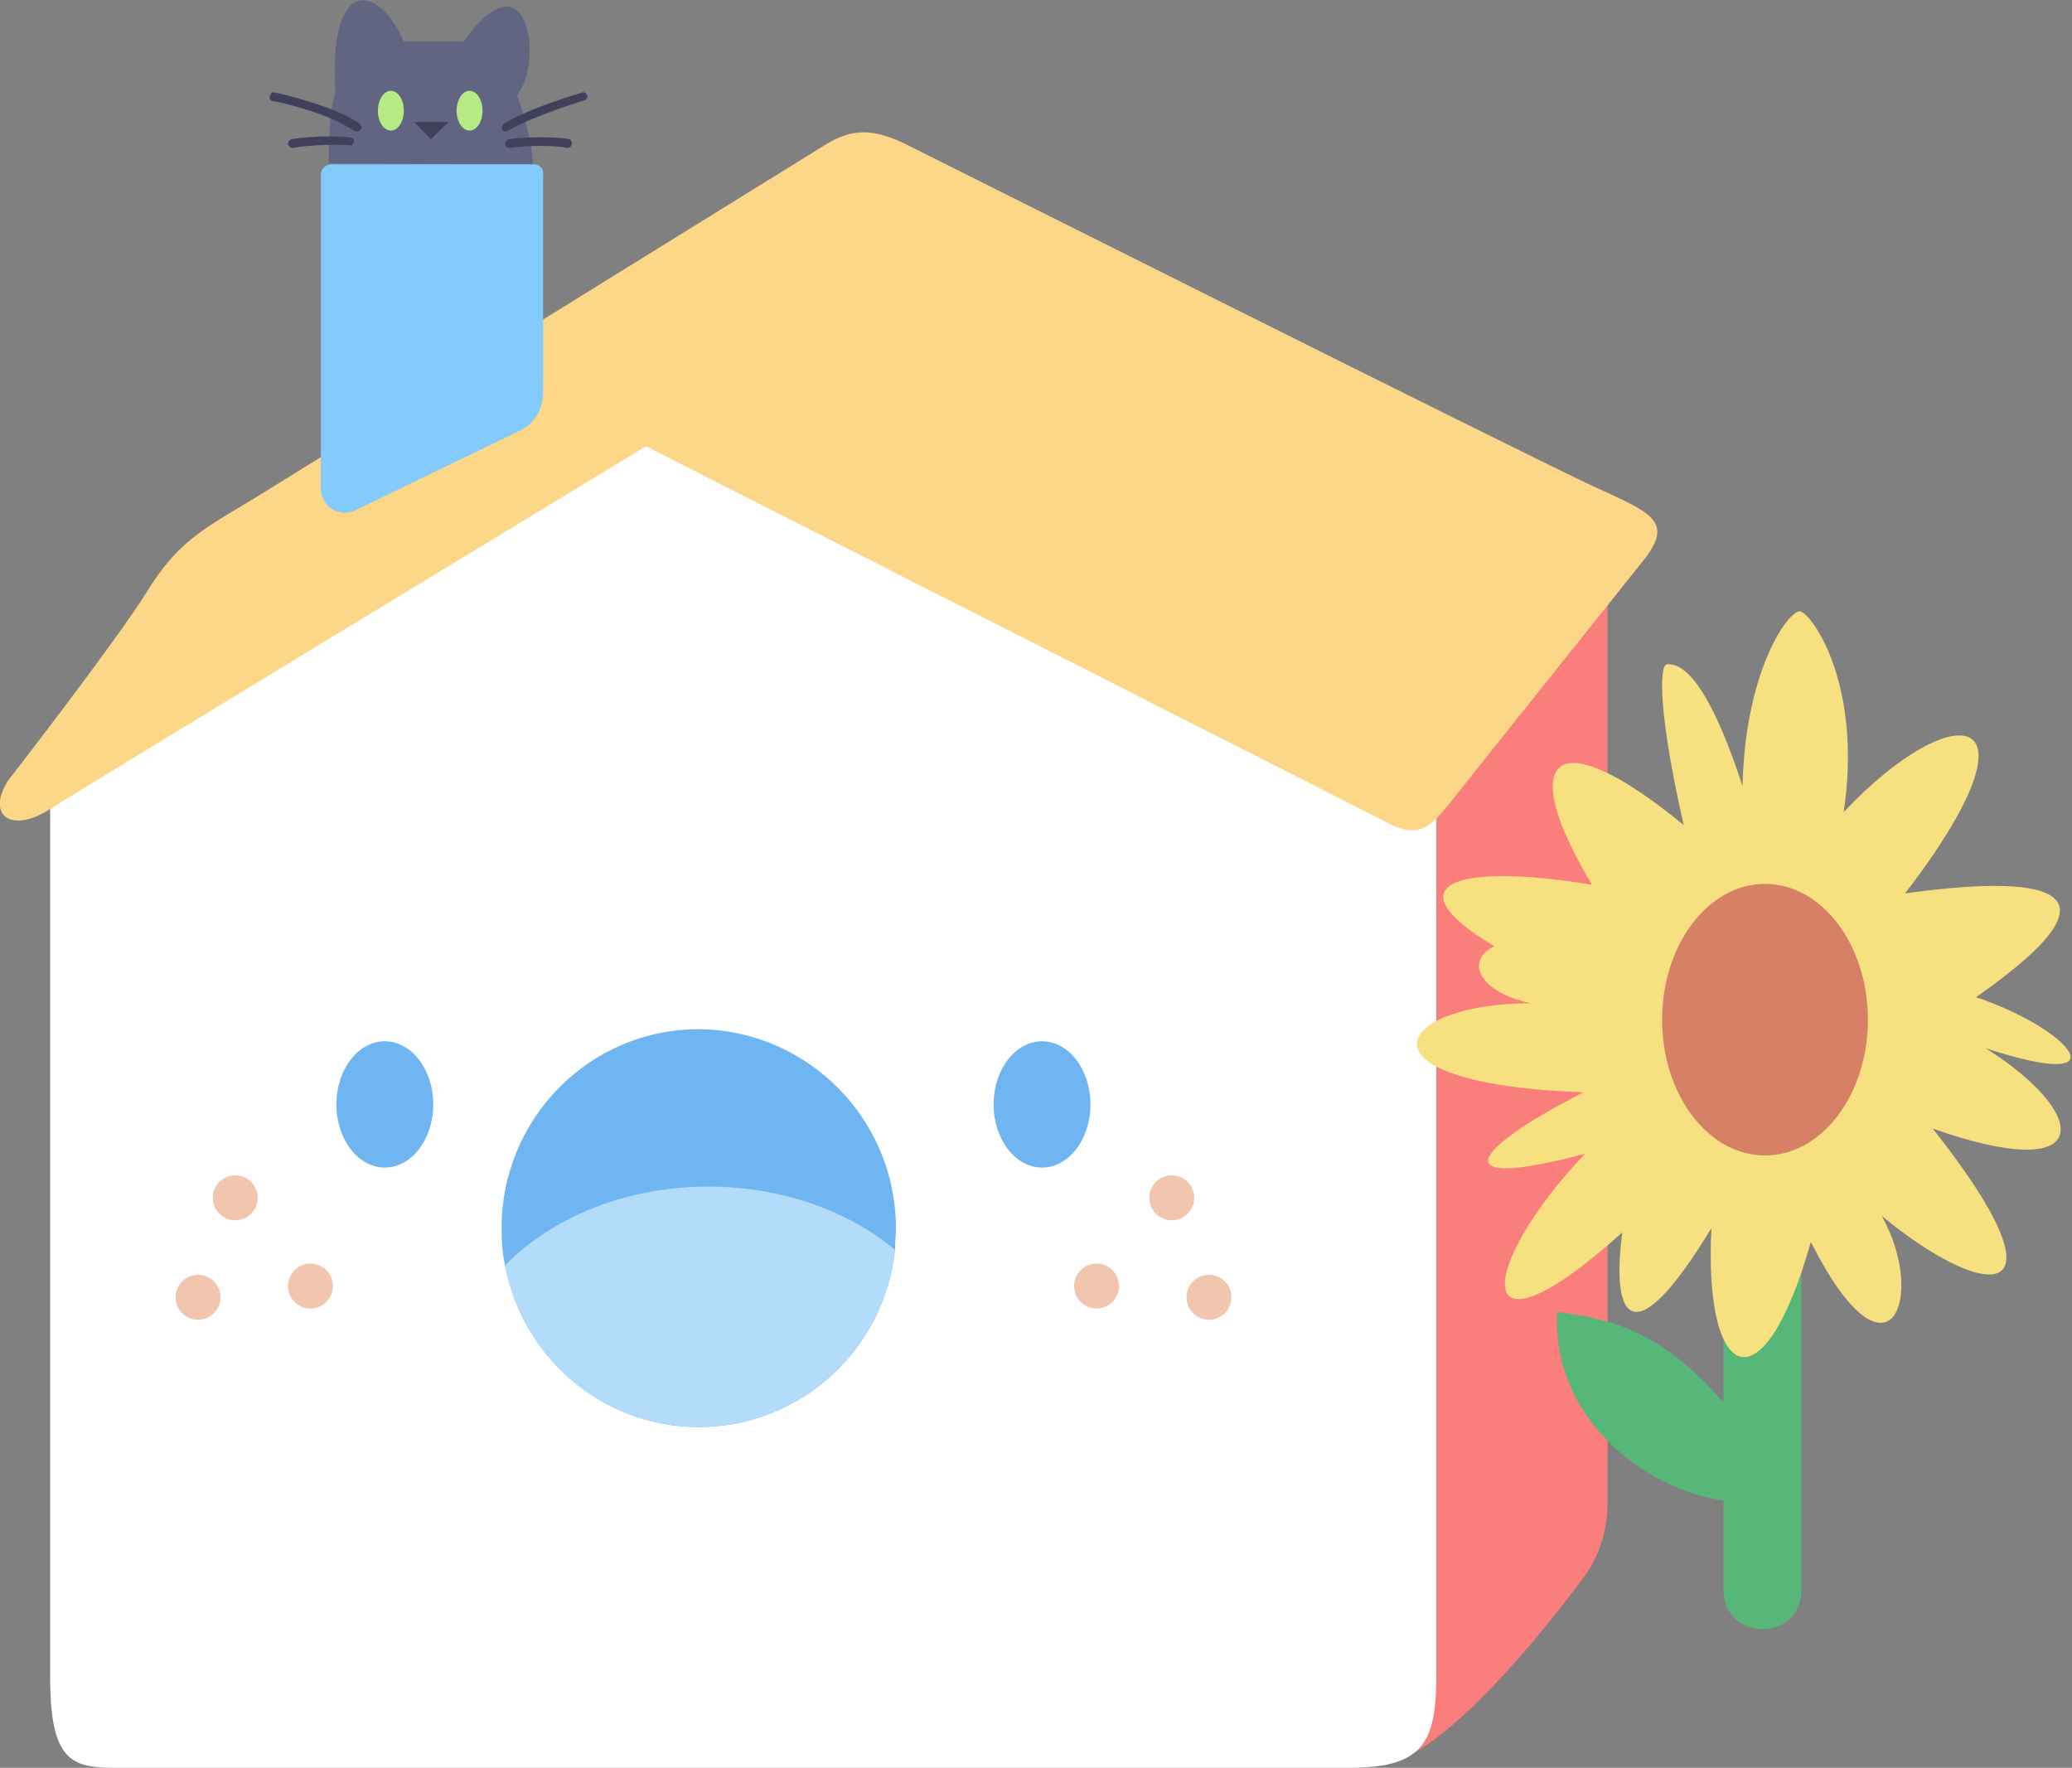 <svg version="1.1" id="Layer_1" xmlns="http://www.w3.org/2000/svg" x="0" y="0" viewBox="0 0 239.6 204.4" style="enable-background:new 0 0 239.6 204.4" xml:space="preserve"><rect x="0" y="0" width="239.6" height="204.4" fill="#808080" stroke="none"/><style>.st5{fill:#6eb5f2}.st7{fill:#f1c5ae}.st10{fill:#40405c}.st11{fill:#b6ea84}</style><path d="M185.9 66.7v107c0 3.3-1 6.4-3 9-5.1 6.8-15.6 19.8-22.8 21.4V71.7l25.8-5z" style="fill:#fa7e7b"/><path d="M5.8 90.5v103.4c0 9.6 2.4 10.5 7.4 10.5h142.9c9 0 10-3.4 10-11.3V87.9L72.9 42.3 5.8 90.5z" style="fill:#fff"/><path d="M199.3 151.7v10.5c-7.2-8.4-13.1-9.7-19.2-10.5-.8 11.9 9.8 20.5 19.2 21.8v10.3c0 6.1 9 6.1 9 0v-43.4l-9 11.3z" style="fill:#56b778"/><path d="M213.2 93.9c2.2-14.9-3.7-22.9-5-23.2-1.3-.3-6.4 6.7-6.7 20.2-4.6-14.1-7.7-14.1-8.7-14.1s-1 5.9 1.9 18.6c-15.2-12.5-19.4-7.7-10.6 6.9-16.5-2.7-22.9.2-11.3 7.1-3.6 1.8-1.5 5.4 4.2 6.6-15.9 0-21.2 9.3 6.1 10.3-13.5 6.9-15.9 11.4.2 7.1-12.5 13.1-13.6 25.2 4.3 9.1-1.4 10.7 1.6 13.9 10.3-.5-.9 18 6 21.1 11.5 1.6 9 17.8 13.5 6.4 8.2-3 12.7 10.4 21.9 10.1 5.9-10.1 19.1 6.7 18.1-1.8 6.1-9.3 16.2 5.3 9.9-2.2-1.1-5.9 18.9-13.2 6.9-14.1-8.2-12 16.8-21.9 5.6-22.9-7.1-9.4z" style="fill:#f7e07f"/><ellipse cx="204.1" cy="117.9" rx="11.9" ry="15.7" style="fill:#d68165"/><path class="st5" d="M103.6 142c0 .8-.1 1.7-.1 2.5C102.3 156 92.6 165 80.8 165c-11.2 0-20.4-8.1-22.4-18.7-.3-1.4-.4-2.8-.4-4.3 0-12.7 10.2-23 22.8-23 12.6.1 22.8 10.4 22.8 23z"/><path d="M103.5 144.5C102.3 156 92.6 165 80.8 165c-11.2 0-20.4-8.1-22.4-18.7 5.4-5.5 13.9-9.1 23.5-9.1 8.5 0 16.2 2.8 21.6 7.3z" style="fill:#b3dbfa"/><ellipse class="st5" cx="44.5" cy="127.7" rx="5.6" ry="7.3"/><ellipse class="st5" cx="120.5" cy="127.7" rx="5.6" ry="7.3"/><circle class="st7" cx="35.9" cy="148.7" r="2.6"/><circle class="st7" cx="27.2" cy="138.5" r="2.6"/><circle class="st7" cx="22.9" cy="150" r="2.6"/><circle class="st7" cx="126.8" cy="148.7" r="2.6"/><circle class="st7" cx="135.5" cy="138.5" r="2.6"/><circle class="st7" cx="139.8" cy="150" r="2.6"/><path d="M95.5 16.7 29.6 57.5c-6.3 3.8-9 5.1-12.6 10.9S.9 90.3.9 90.3c-2.5 4 .4 6.1 4.8 3.3 4.4-2.8 69-42 69-42L160 94.9c4.2 2.4 5.5.7 8.5-3.1s21.7-27.2 21.7-27.2c3.3-4.3.8-5.3-5.8-8.3s-79.8-39.7-79.8-39.7c-3.6-1.7-6-1.8-9.1.1z" style="fill:#fbd787"/><path d="M61.6 19c0-2.9-1.6-7.4-1.8-8 3.1-3.8 1.3-16.7-6.2-6.2h-6.9c-3.1-7-8.8-7.3-7.9 6-.8 1.5-.8 8.1-.8 8.2v-.1l23.6.1z" style="fill:#616581"/><path class="st10" d="m47.9 14.1 1.9 2 2.1-2z"/><ellipse class="st11" cx="45.2" cy="12.8" rx="1.5" ry="2.3"/><ellipse class="st11" cx="54.3" cy="12.8" rx="1.5" ry="2.3"/><path class="st10" d="M58.5 15.2c-.2 0-.3-.1-.4-.2-.1-.2-.1-.5.2-.7 2.6-1.7 8.7-3.5 9-3.6.3-.1.5.1.6.3.1.3-.1.5-.3.6-.1 0-6.2 1.9-8.8 3.5-.1 0-.2.1-.3.1zM65.7 17.1h-.2c-.5-.2-3.7-.4-6.5 0-.3 0-.5-.1-.6-.4 0-.3.2-.5.4-.6 2.8-.4 6.3-.2 7 0 .3.1.4.4.3.6 0 .2-.2.4-.4.4zM41.2 15.2c-.1 0-.2 0-.3-.1-2.8-2-8.9-3.4-9.3-3.4-.3 0-.5-.3-.4-.6s.3-.5.6-.4c.5.1 6.8 1.5 9.8 3.6.2.2.3.5.1.7-.1.1-.3.2-.5.2zM33.8 17.1c-.2 0-.4-.2-.5-.4 0-.3.1-.5.4-.6.9-.2 4.6-.5 6.8-.2.3 0 .5.3.4.5 0 .3-.3.5-.5.4-2.1-.2-5.7.1-6.6.3.1 0 0 0 0 0z"/><path d="M61.7 19H38.3c-.6 0-1.2.5-1.2 1.2v36.3c0 2.1 2.2 3.4 4 2.5l19-9.2c1.7-.8 2.7-2.5 2.7-4.4V20.2c.1-.7-.4-1.2-1.1-1.2z" style="fill:#83cbfc"/></svg>